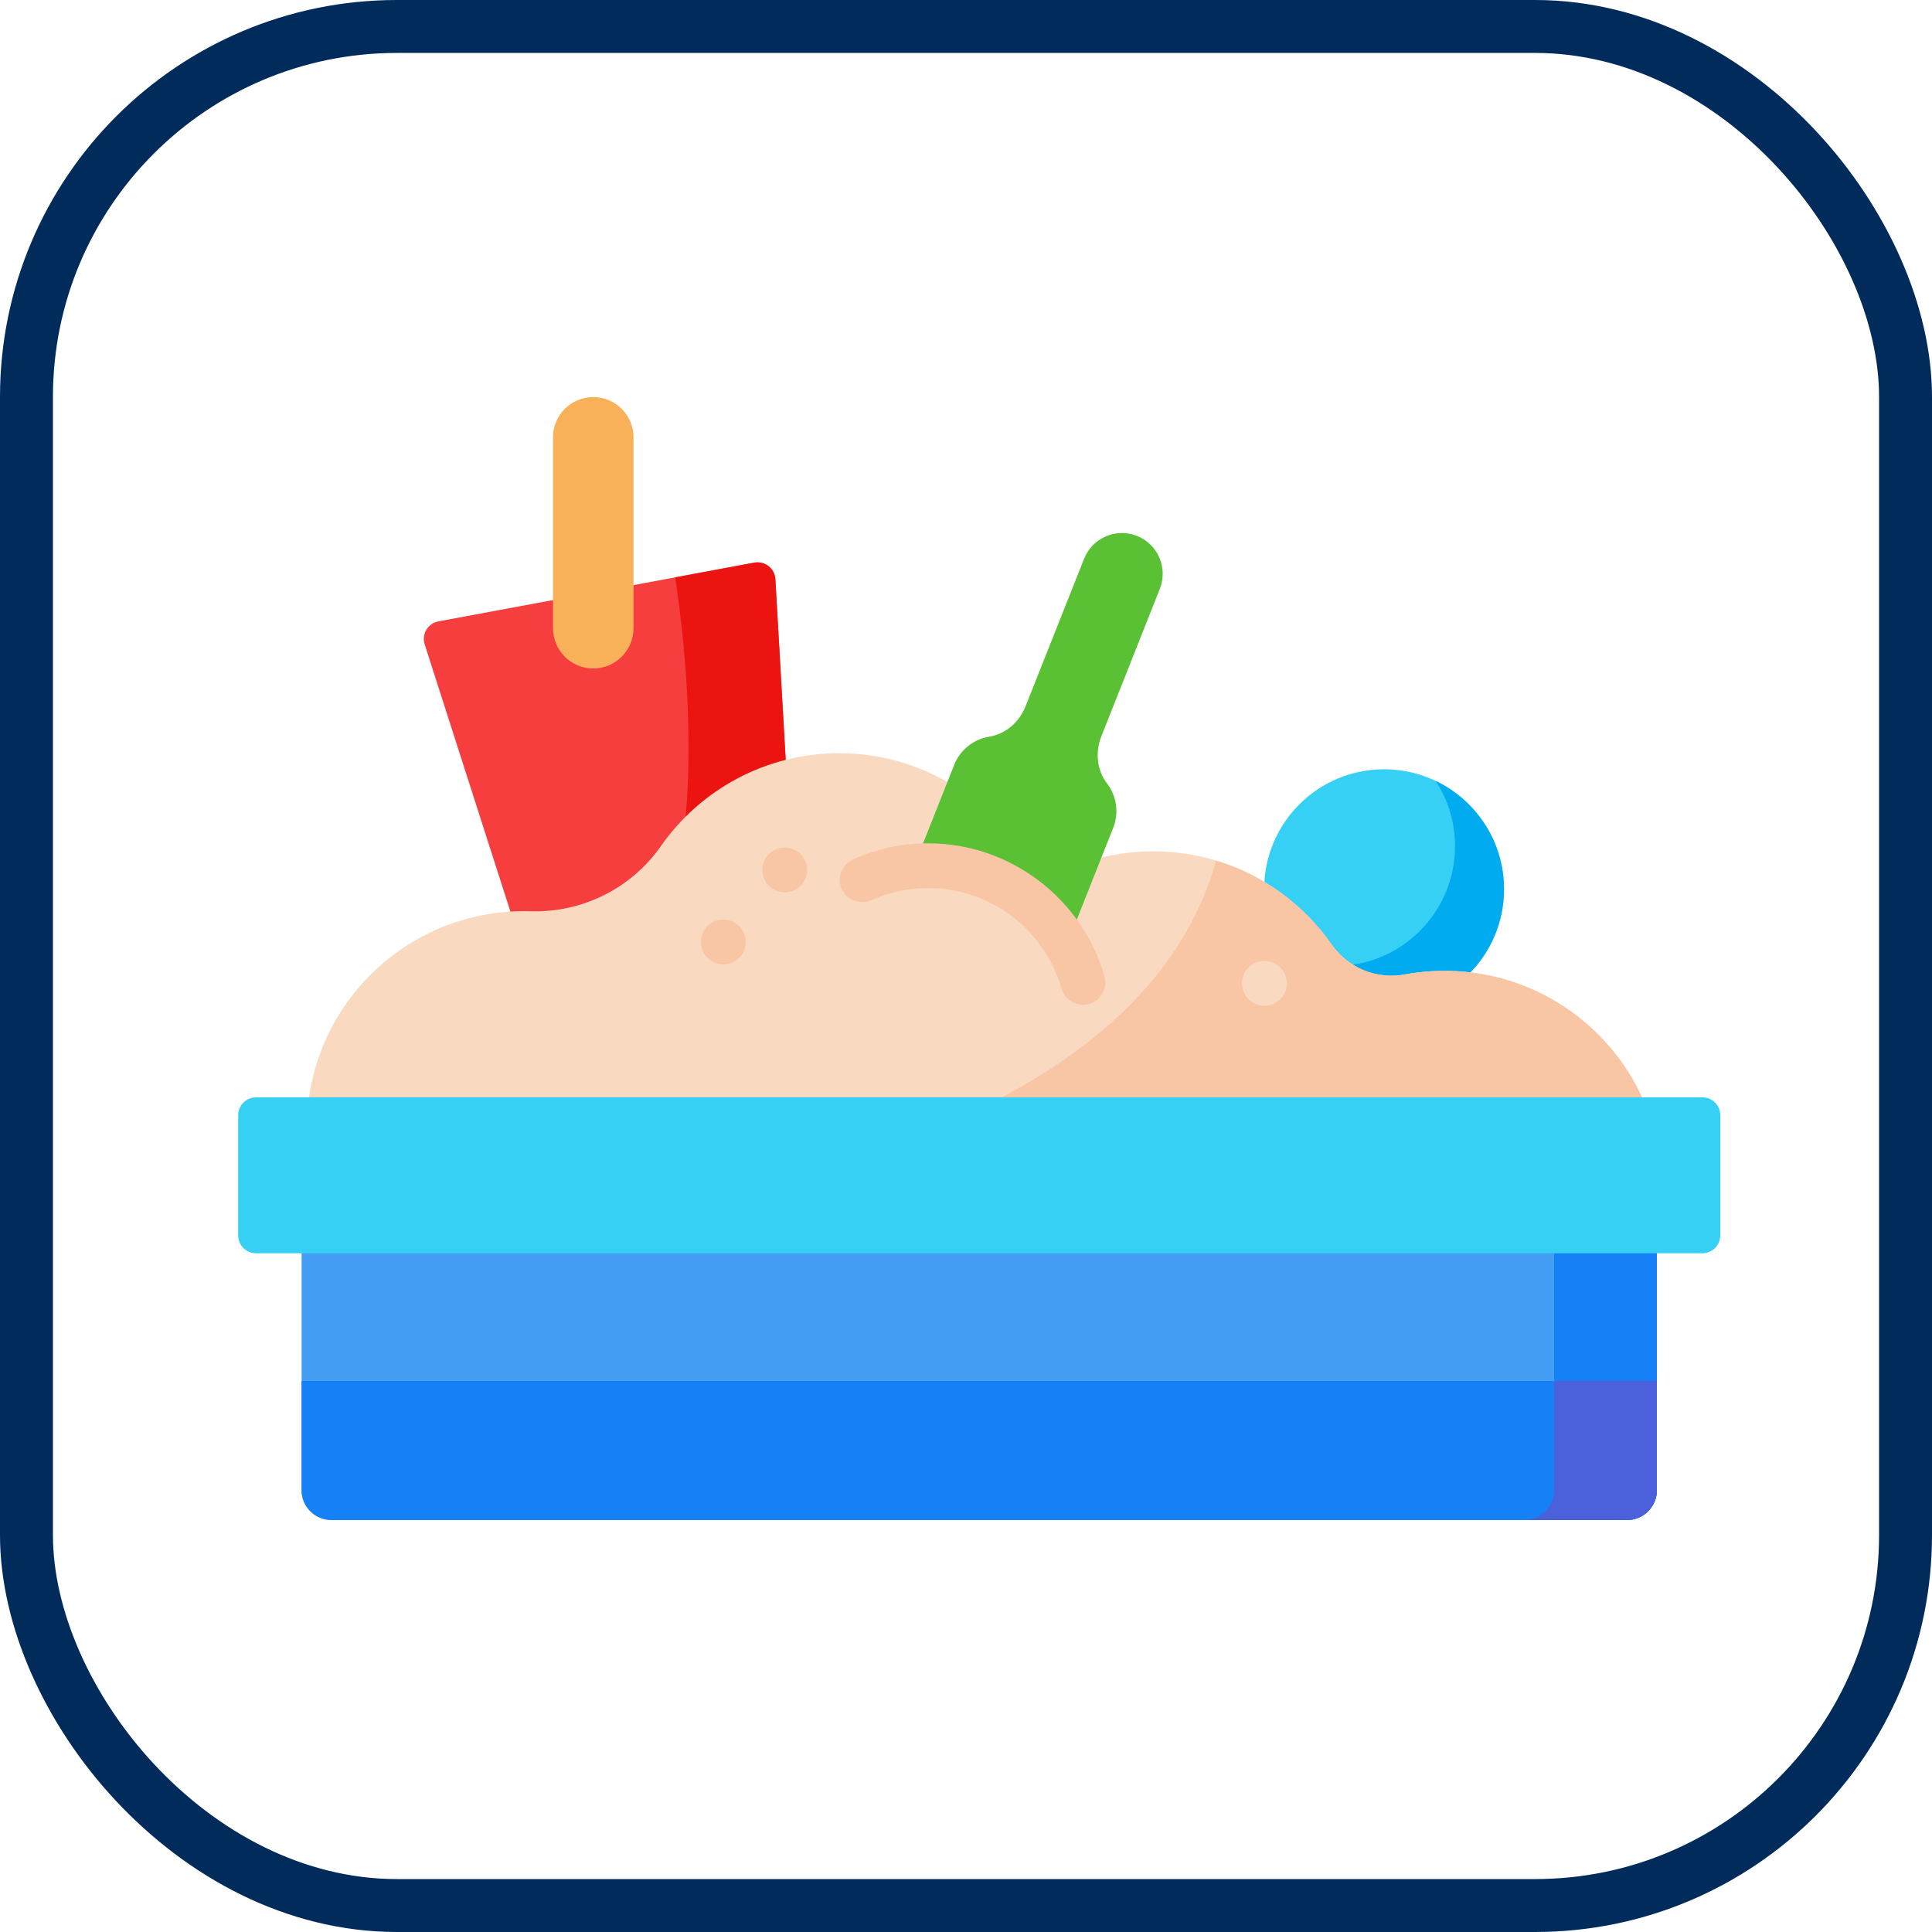 <?xml version="1.0" encoding="UTF-8"?>
<svg width="73px" height="73px" viewBox="0 0 73 73" version="1.1" xmlns="http://www.w3.org/2000/svg" xmlns:xlink="http://www.w3.org/1999/xlink">
    <!-- Generator: Sketch 51.3 (57544) - http://www.bohemiancoding.com/sketch -->
    <title>progressive-webapps/security/browser-sandbox</title>
    <desc>Created with Sketch.</desc>
    <defs>
        <rect id="path-1" x="0" y="0" width="69" height="69" rx="14"></rect>
    </defs>
    <g id="progressive-webapps/security/browser-sandbox" stroke="none" stroke-width="1" fill="none" fill-rule="evenodd">
        <g id="container" transform="translate(2, 2)">
            <mask id="mask-2" fill="white">
                <use xlink:href="#path-1"></use>
            </mask>
            <rect stroke="#002B5A" stroke-width="2" x="-1" y="-1" width="71" height="71" rx="14"></rect>
        </g>
        <g id="sandbox" transform="translate(9, 15)" fill-rule="nonzero">
            <circle id="XMLID_1870_" fill="#37D0F5" cx="43.297" cy="18.598" r="4.531"></circle>
            <path d="M47.828,18.599 C47.828,21.1 45.799,23.128 43.297,23.128 C41.705,23.128 40.303,22.306 39.497,21.063 C40.088,21.346 40.749,21.503 41.447,21.503 C43.948,21.503 45.977,19.475 45.977,16.973 C45.977,16.065 45.71,15.218 45.25,14.51 C46.775,15.239 47.828,16.796 47.828,18.599 Z" id="XMLID_1018_" fill="#00ACEF"></path>
            <g id="XMLID_1019_" transform="translate(7, 0)">
                <g id="XMLID_1020_" transform="translate(0, 6.234)">
                    <path d="M12.498,0.026 C12.899,-0.048 13.274,0.246 13.297,0.652 L14.152,15.61 C14.177,16.046 13.872,16.434 13.442,16.514 L7.114,17.691 L5.611,17.971 C5.181,18.05 4.758,17.798 4.624,17.381 L0.047,3.115 C-0.078,2.727 0.167,2.318 0.567,2.244 L9.515,0.581 L12.498,0.026 Z" id="XMLID_1868_" fill="#F73E3E"></path>
                    <path d="M12.498,0.026 C12.899,-0.048 13.274,0.246 13.297,0.652 L14.152,15.61 C14.177,16.046 13.872,16.434 13.442,16.514 L7.114,17.691 C10.656,13.483 10.261,5.674 9.515,0.581 L12.498,0.026 Z" id="XMLID_1867_" fill="#EB1410"></path>
                </g>
                <path d="M6.416,10.258 C5.575,10.258 4.895,9.577 4.895,8.737 L4.895,1.525 C4.895,0.685 5.576,0.004 6.416,0.004 C7.256,0.004 7.937,0.685 7.937,1.525 L7.937,8.737 C7.937,9.577 7.256,10.258 6.416,10.258 Z" id="XMLID_1865_" fill="#F8B159"></path>
            </g>
            <path d="M53.604,28.141 L2.605,28.141 C2.47,25.876 3.265,23.565 4.996,21.835 C6.666,20.166 8.873,19.365 11.059,19.431 C13.003,19.49 14.854,18.566 15.968,16.974 C17.454,14.85 19.918,13.461 22.706,13.461 C25.33,13.461 27.664,14.689 29.17,16.602 C29.869,17.491 31.034,17.88 32.115,17.542 C32.891,17.298 33.716,17.167 34.572,17.167 C35.398,17.167 36.195,17.288 36.946,17.516 C38.735,18.054 40.265,19.186 41.311,20.682 C41.935,21.573 43.01,22.017 44.08,21.82 C46.649,21.346 49.4,22.102 51.388,24.089 C52.543,25.243 53.28,26.656 53.604,28.141 Z" id="XMLID_1021_" fill="#F9DAC0"></path>
            <path d="M53.604,28.141 L25.039,28.141 C33.139,25.174 36.025,20.892 36.947,17.516 C38.735,18.054 40.265,19.186 41.312,20.682 C41.935,21.573 43.01,22.017 44.08,21.82 C46.649,21.346 49.401,22.102 51.388,24.089 C52.543,25.243 53.28,26.656 53.604,28.141 Z" id="XMLID_1022_" fill="#F9C6A5"></path>
            <g id="XMLID_1023_" transform="translate(0, 26.359)">
                <path d="M52.478,16.074 L3.522,16.074 C2.9,16.074 2.396,15.57 2.396,14.947 L2.396,3.151 L53.604,3.151 L53.604,14.947 C53.604,15.569 53.1,16.074 52.478,16.074 Z" id="XMLID_1612_" fill="#439EF4"></path>
                <path d="M53.604,3.151 L53.604,14.947 C53.604,15.569 53.1,16.074 52.478,16.074 L48.594,16.074 C49.216,16.074 49.721,15.569 49.721,14.947 L49.721,3.151 L53.604,3.151 Z" id="XMLID_1027_" fill="#1680F6"></path>
                <path d="M53.604,10.822 L53.604,14.947 C53.604,15.569 53.1,16.074 52.478,16.074 L3.522,16.074 C2.9,16.074 2.395,15.569 2.395,14.947 L2.395,10.822 L53.604,10.822 Z" id="XMLID_1030_" fill="#1680F6"></path>
                <path d="M53.604,10.822 L53.604,14.947 C53.604,15.569 53.1,16.074 52.478,16.074 L48.594,16.074 C49.216,16.074 49.721,15.569 49.721,14.947 L49.721,10.822 L53.604,10.822 Z" id="XMLID_1033_" fill="#4C60DC"></path>
                <path d="M55.324,5.996 L0.676,5.996 C0.303,5.996 0,5.694 0,5.32 L0,0.78 C0,0.407 0.303,0.104 0.676,0.104 L55.324,0.104 C55.697,0.104 56,0.407 56,0.78 L56,5.32 C56,5.693 55.697,5.996 55.324,5.996 Z" id="XMLID_1588_" fill="#37D0F5"></path>
            </g>
            <g id="XMLID_1034_" transform="translate(37.844, 21.219)" fill="#F9DAC0">
                <path d="M0.934,1.783 C0.467,1.783 0.083,1.405 0.083,0.938 C0.083,0.471 0.456,0.093 0.923,0.093 L0.934,0.093 C1.4,0.093 1.779,0.471 1.779,0.938 C1.779,1.405 1.4,1.783 0.934,1.783 Z" id="XMLID_1035_"></path>
            </g>
            <g id="XMLID_1036_" transform="translate(19.797, 16.953)" fill="#F9C6A5">
                <path d="M0.857,1.764 C0.39,1.764 0.007,1.386 0.007,0.919 C0.007,0.453 0.38,0.074 0.846,0.074 L0.857,0.074 C1.324,0.074 1.702,0.453 1.702,0.919 C1.702,1.386 1.324,1.764 0.857,1.764 Z" id="XMLID_1037_"></path>
            </g>
            <g id="XMLID_1038_" transform="translate(17.391, 19.688)" fill="#F9C6A5">
                <path d="M0.942,1.75 C0.475,1.75 0.092,1.372 0.092,0.905 C0.092,0.438 0.465,0.06 0.932,0.06 L0.942,0.06 C1.409,0.06 1.787,0.438 1.787,0.905 C1.787,1.372 1.409,1.75 0.942,1.75 Z" id="XMLID_1039_"></path>
            </g>
            <path d="M32.611,12.829 L34.824,7.249 C35.137,6.458 34.751,5.563 33.96,5.25 C33.17,4.936 32.275,5.323 31.961,6.114 L29.748,11.694 C29.515,12.283 29.001,12.733 28.376,12.836 C27.799,12.931 27.285,13.317 27.054,13.9 L24.874,19.398 L30.881,21.78 L33.061,16.282 C33.292,15.699 33.182,15.066 32.828,14.602 C32.443,14.098 32.378,13.418 32.611,12.829 Z" id="XMLID_915_" fill="#5AC034"></path>
            <path d="M32.059,22.74 C31.563,19.883 29.074,17.71 26.075,17.71 C23.076,17.71 20.587,19.883 20.091,22.74 L32.059,22.74 Z" id="XMLID_1040_" fill="#F9DAC0"></path>
            <g id="XMLID_1041_" transform="translate(22.641, 16.844)" fill="#F9C6A5">
                <path d="M9.393,6.115 C8.973,6.172 8.58,5.908 8.463,5.5 C7.83,3.296 5.785,1.711 3.434,1.711 C2.692,1.711 1.975,1.863 1.304,2.163 C0.889,2.348 0.385,2.188 0.181,1.782 C-0.036,1.35 0.152,0.829 0.588,0.632 C1.485,0.227 2.443,0.021 3.435,0.021 C6.548,0.021 9.258,2.124 10.091,5.047 C10.232,5.54 9.901,6.045 9.393,6.115 Z" id="XMLID_1042_"></path>
            </g>
        </g>
    </g>
</svg>